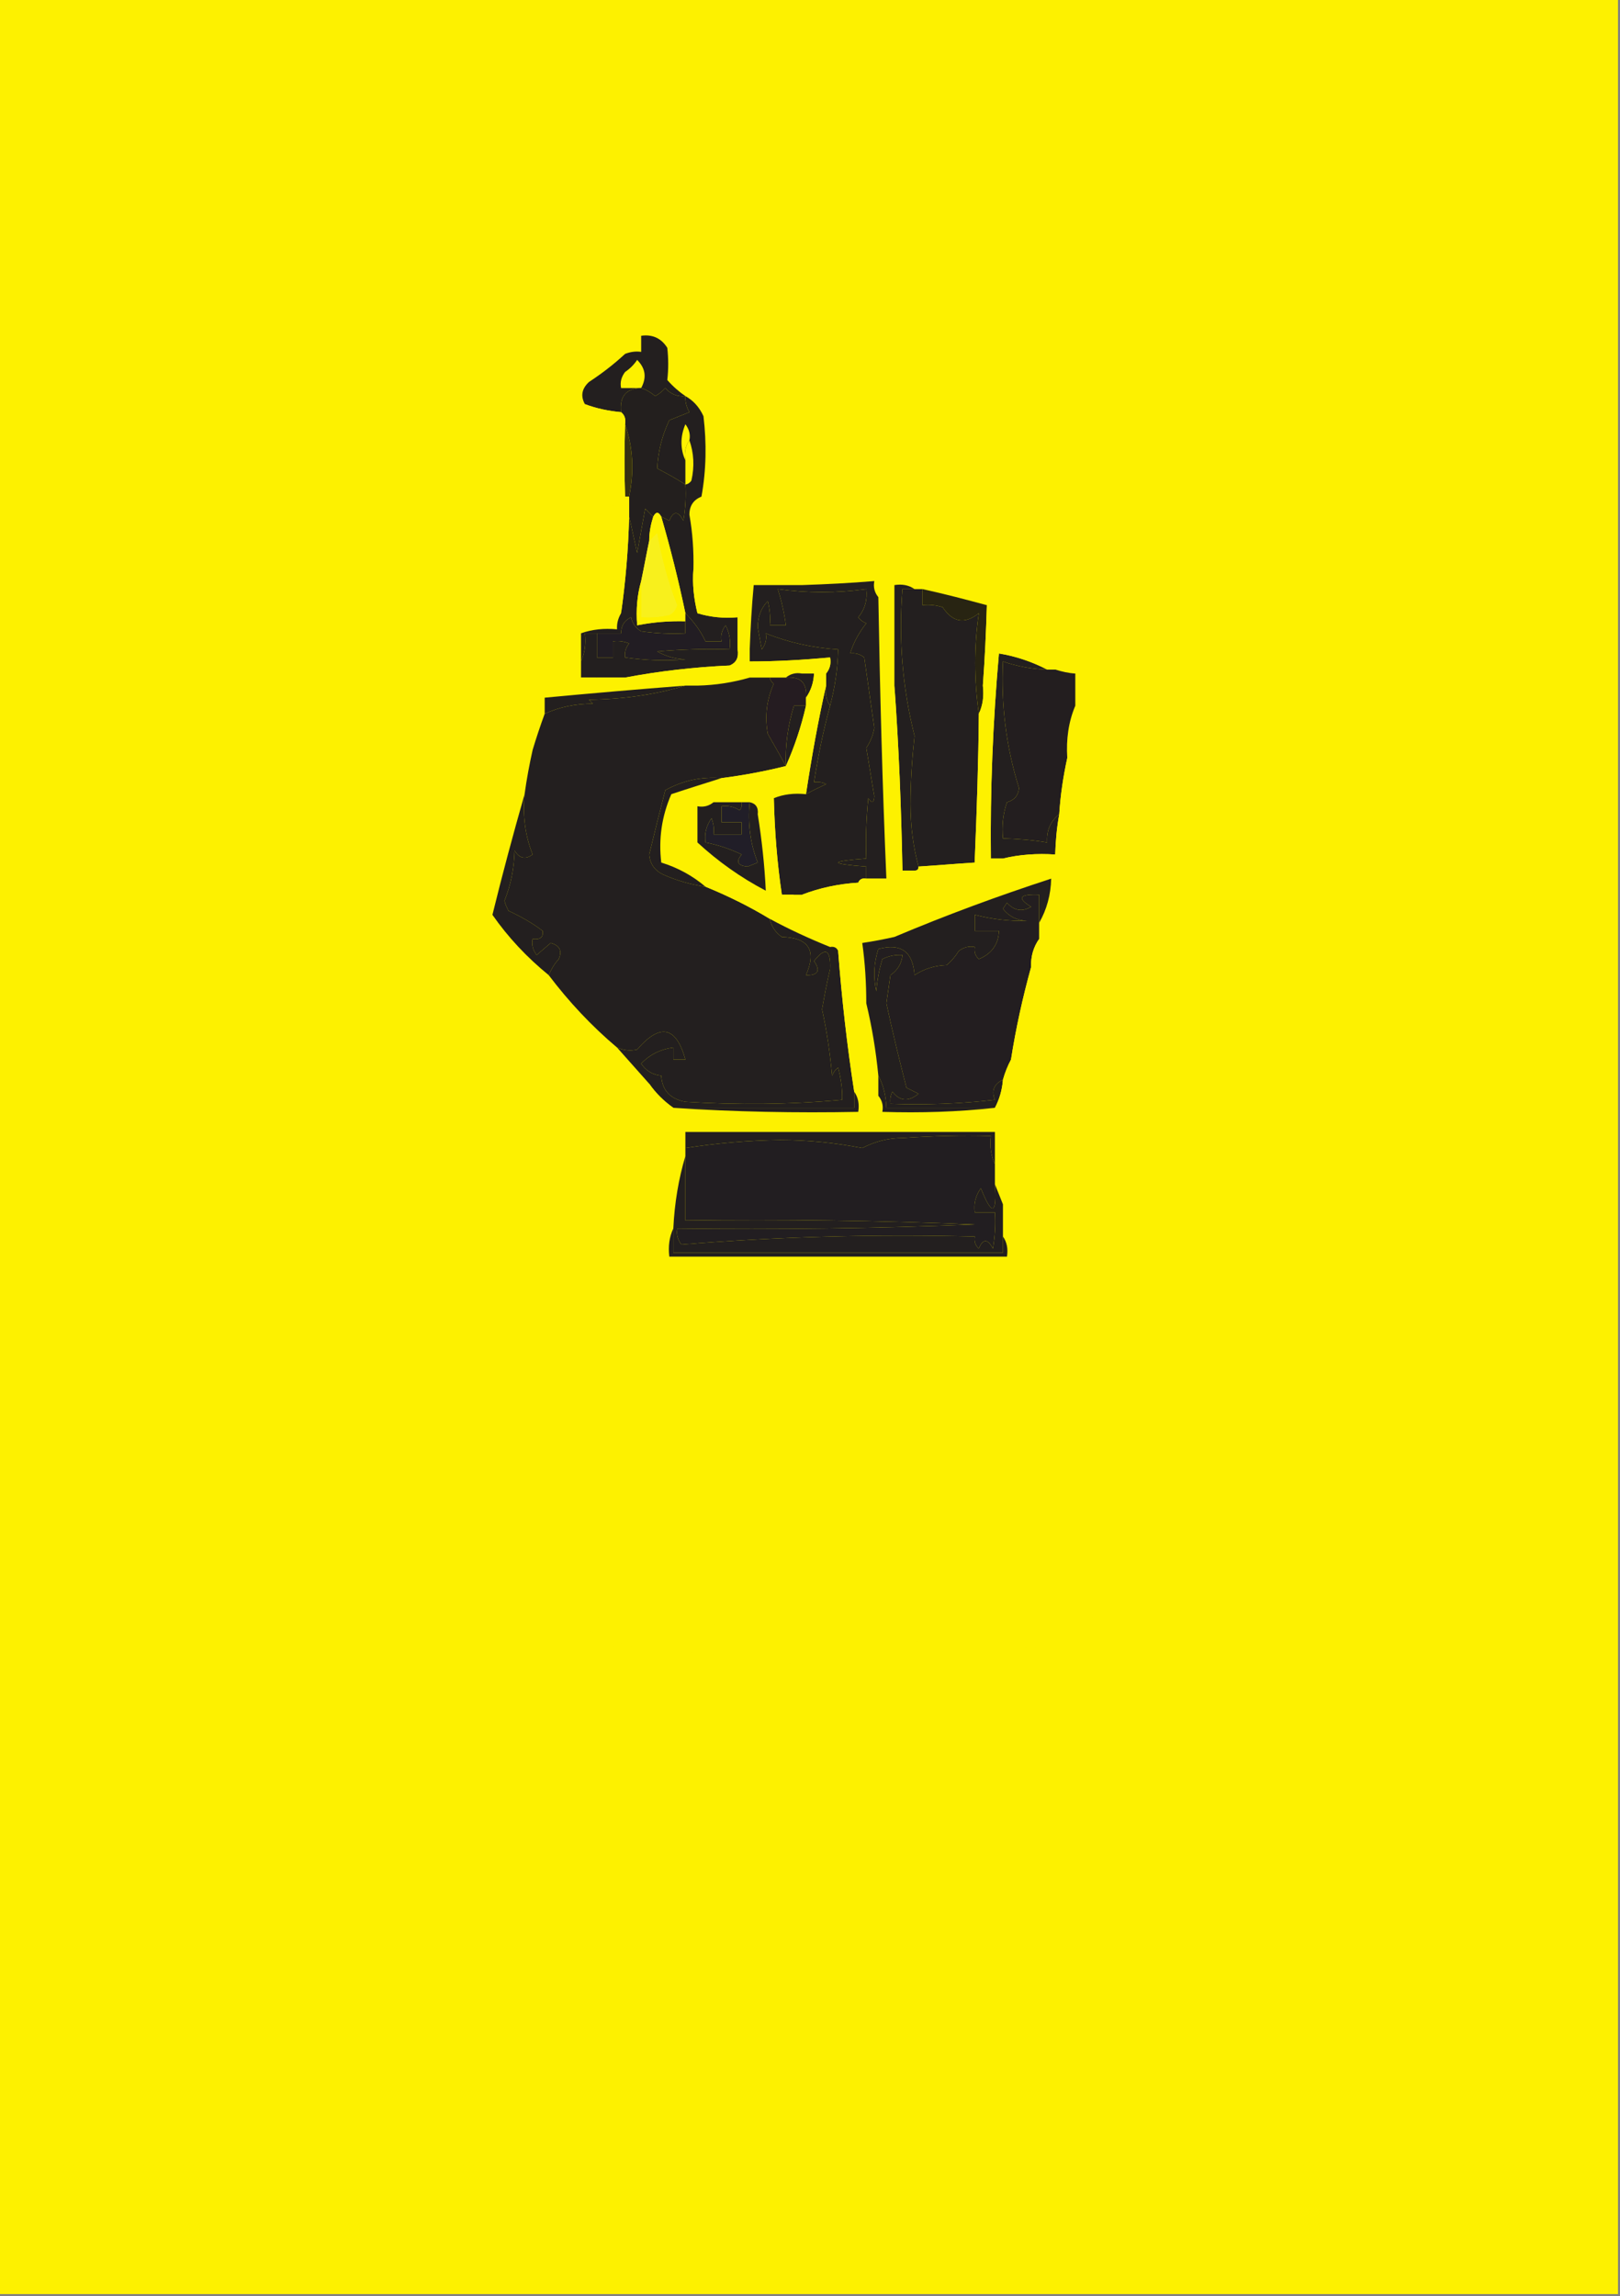<?xml version="1.0" encoding="utf-8"?>
<!-- Generator: Adobe Illustrator 27.9.0, SVG Export Plug-In . SVG Version: 6.00 Build 0)  -->
<svg version="1.1"
	 id="svg65" xmlns:svg="http://www.w3.org/2000/svg" xmlns:sodipodi="http://sodipodi.sourceforge.net/DTD/sodipodi-0.dtd" xmlns:inkscape="http://www.inkscape.org/namespaces/inkscape"
	 xmlns="http://www.w3.org/2000/svg" xmlns:xlink="http://www.w3.org/1999/xlink" x="0px" y="0px" viewBox="0 0 403 571"
	 style="enable-background:new 0 0 403 571;" xml:space="preserve">
<rect x="0" y="0" width="403" height="571" fill="#808080" stroke="none"/>
<style type="text/css">
	.st0{fill-rule:evenodd;clip-rule:evenodd;fill:#FDF100;}
	.st1{fill-rule:evenodd;clip-rule:evenodd;fill:#231F1F;}
	.st2{fill-rule:evenodd;clip-rule:evenodd;fill:#363112;}
	.st3{fill-rule:evenodd;clip-rule:evenodd;fill:#231F1E;}
	.st4{fill-rule:evenodd;clip-rule:evenodd;fill:#F8F01C;}
	.st5{fill-rule:evenodd;clip-rule:evenodd;fill:#282412;}
	.st6{fill-rule:evenodd;clip-rule:evenodd;fill:#221D23;}
	.st7{fill-rule:evenodd;clip-rule:evenodd;fill:#251C21;}
	.st8{fill-rule:evenodd;clip-rule:evenodd;fill:#231E1F;}
	.st9{fill-rule:evenodd;clip-rule:evenodd;fill:#211E28;}
	.st10{fill-rule:evenodd;clip-rule:evenodd;fill:#231E20;}
	.st11{fill-rule:evenodd;clip-rule:evenodd;fill:#221E21;}
</style>
<sodipodi:namedview  bordercolor="#999999" borderopacity="1" id="namedview65" inkscape:current-layer="svg65" inkscape:cx="201.68013" inkscape:cy="285.5" inkscape:deskcolor="#d1d1d1" inkscape:pagecheckerboard="0" inkscape:pageopacity="0" inkscape:showpageshadow="2" inkscape:window-height="1004" inkscape:window-maximized="1" inkscape:window-width="1920" inkscape:window-x="0" inkscape:window-y="0" inkscape:zoom="1.3660245" pagecolor="#ffffff">
	</sodipodi:namedview>
<g id="g1">
	<path id="path1" class="st0" d="M-0.5-0.5c134.3,0,268.7,0,403,0c0,190.3,0,380.7,0,571c-134.3,0-268.7,0-403,0
		C-0.5,380.2-0.5,189.8-0.5-0.5z"/>
</g>
<g id="g2">
	<path id="path2" class="st1" d="M170.5,98.5c-2,0.2-3.7-0.5-5-2c-0.7,0.8-1.6,1.5-2.5,2c-1.1-0.9-2.2-1.6-3.5-2
		c-3.8,0.1-5.4,2.1-5,6c-3.1-0.3-6.1-0.9-9-2c-1.1-2-0.8-3.8,1-5.5c3.2-2.1,6.2-4.4,9-7c1.3-0.5,2.6-0.7,4-0.5c0-1.3,0-2.7,0-4
		c2.8-0.4,5,0.6,6.5,3c0.3,2.7,0.3,5.4,0,8C167.4,96.1,168.9,97.4,170.5,98.5z"/>
</g>
<g id="g3">
	<path id="path3" class="st0" d="M159.5,96.5c-1.7,0-3.3,0-5,0c-0.3-1.5,0.1-2.8,1-4c1.2-0.8,2.2-1.8,3-3
		C160.6,91.6,160.9,93.9,159.5,96.5z"/>
</g>
<g id="g4">
	<path id="path4" class="st2" d="M155.5,105.5c2,5.8,2.3,11.8,1,18c-0.3,0-0.7,0-1,0C155.3,117.7,155.3,111.7,155.5,105.5z"/>
</g>
<g id="g5">
	<path id="path5" class="st3" d="M159.5,96.5c1.3,0.4,2.4,1.1,3.5,2c0.9-0.5,1.8-1.2,2.5-2c1.3,1.5,3,2.2,5,2c-0.1,1.4,0.3,2.8,1,4
		c-1.7,0.7-3.3,1.3-5,2c-1.8,3.8-2.8,7.8-3,12c2.3,1.2,4.7,2.5,7,4c0.2,3,0,6-0.5,9c-1.3-2.5-2.5-2.5-3.5,0c-0.7-0.4-1.4-0.7-2-1
		c-0.7-1.3-1.3-1.3-2,0c-0.7-0.6-1.3-1.3-2-2c-0.7,3.7-1.3,7.3-2,11c-0.7-3.1-1.3-6.1-2-9c0-1.7,0-3.3,0-5c1.3-6.2,1-12.2-1-18
		c0.2-1.3-0.1-2.3-1-3C154.1,98.6,155.7,96.6,159.5,96.5z"/>
</g>
<g id="g6">
	<path id="path6" class="st0" d="M145.5,100.5c2.9,1.1,5.9,1.7,9,2c0.9,0.7,1.2,1.7,1,3c-0.2,6.2-0.2,12.2,0,18
		c-0.5,9.7-0.8,19.3-1,29c-0.7,1.2-1.1,2.5-1,4c-3.2-0.3-6.2,0-9,1c-0.3,0-0.7,0-1,0c2.5-1.9,5.5-2.6,9-2c0.4-11,0.4-22,0-33
		c1.5-3.3,2.1-6.8,2-10.5c0.7-6.8-2.3-9.6-9-8.5C145.5,102.5,145.5,101.5,145.5,100.5z"/>
</g>
<g id="g7">
	<path id="path7" class="st1" d="M170.5,98.5c2,1.1,3.5,2.8,4.5,5c0.8,6.7,0.7,13.4-0.5,20c-2,0.8-3,2.3-3,4.5c0.8,4.5,1.1,9,1,13.5
		c-0.3,3.7,0.1,7.4,1,11c3.3,1,6.6,1.3,10,1c0,2.7,0,5.3,0,8c0.3,2-0.3,3.3-2,4c-8.9,0.4-17.5,1.4-26,3c-2.3,0-4.7,0-7,0
		c-1.3,0-2.7,0-4,0c0-1.3,0-2.7,0-4c1-2.1,1.3-4.4,1-7c1,0,2,0,3,0c0,2,0,4,0,6c1.3,0,2.7,0,4,0c0-1.3,0-2.7,0-4
		c1.4-0.2,2.7,0,4,0.5c-0.8,1-1.2,2.2-1,3.5c5,0.7,10,0.9,15,0.5c-2.5-0.1-4.9-0.8-7-2c6-0.5,12-0.7,18-0.5c0.3-2.1,0-4.1-1-6
		c-0.9,1.2-1.3,2.5-1,4c-1.3,0-2.7,0-4,0c-1.2-2.6-2.9-4.9-5-7c-1.7-8.1-3.7-16.1-6-24c0.6,0.3,1.3,0.6,2,1c1-2.5,2.2-2.5,3.5,0
		c0.5-3,0.7-6,0.5-9c-2.3-1.5-4.7-2.8-7-4c0.2-4.2,1.2-8.2,3-12c1.7-0.7,3.3-1.3,5-2C170.8,101.3,170.4,99.9,170.5,98.5z"/>
</g>
<g id="g8">
	<path id="path8" class="st0" d="M171.5,109.5c1.1,3.1,1.3,6.5,0.5,10c-0.4,0.6-0.9,0.9-1.5,1c0-2,0-4,0-6
		C170.2,112.6,170.5,110.9,171.5,109.5z"/>
</g>
<g id="g9">
	<path id="path9" class="st0" d="M171.5,109.5c-1,1.4-1.3,3.1-1,5c-1.3-2.9-1.3-5.9,0-9C171.4,106.7,171.8,108,171.5,109.5z"/>
</g>
<g id="g10">
	<path id="path10" class="st1" d="M162.5,128.5c-0.6,1.9-1,3.9-1,6c-0.7,3.3-1.3,6.7-2,10c-1,3.5-1.3,7.1-1,11c4-0.8,8-1.1,12-1
		c0,1,0,2,0,3c-3.7,0.2-7.3,0-11-0.5c-1.3-0.8-2.2-1.9-2.5-3.5c-1.7,0.8-2.5,2.1-2.5,4c-2,0-4,0-6,0c-1,0-2,0-3,0c0.3,2.6,0,4.9-1,7
		c0-2.3,0-4.7,0-7c2.8-1,5.8-1.3,9-1c-0.1-1.5,0.3-2.8,1-4c1.1-7.8,1.8-15.8,2-24c0.7,2.9,1.3,5.9,2,9c0.7-3.7,1.3-7.3,2-11
		C161.2,127.2,161.8,127.9,162.5,128.5z"/>
</g>
<g id="g11">
	<path id="path11" class="st0" d="M246.5,155.5c0.3-1.9,0-3.6-1-5c-5.2-1.4-10.5-2.8-16-4c-0.7,0-1.3,0-2,0c-1.4-1-3.1-1.3-5-1
		c0,8.3,0,16.7,0,25c-0.3,15.4,0,30.7,1,46c-1.3,0.3-2.3,0.9-3,2c-1-23.3-1.6-46.7-2-70c0-1.7,0-3.3,0-5c-6.6,0-12.9,0.6-19,2
		c-4,0-8,0-12,0c-0.5,5.3-0.8,10.7-1,16c-0.9,1.1-1.3,2.4-1,4c5.1-0.6,9.8,0.1,14,2c-1.6-0.3-2.9,0.1-4,1c-1.3,0-2.7,0-4,0
		c-1.7,0-3.3,0-5,0c-3.7,0.3-7.4,0-11-1c2.1-0.7,4.1-1.3,6-2c1.7-0.7,2.3-2,2-4c1-2.8,1.3-5.8,1-9c1.6-2.5,1.9-5.1,1-8
		c9.5-0.6,18.8-1.6,28-3c3-0.2,5.6,0.5,8,2c0.7-0.7,1.3-1.3,2-2c7.7,3.5,15.7,5.8,24,7C247.8,151.1,247.5,153.4,246.5,155.5z"/>
</g>
<g id="g12">
	<path id="path12" class="st0" d="M172.5,141.5c0.7,3.2,1.4,6.5,2,10c3.3,1,6.6,1.3,10,1c0.3,3.2,0,6.2-1,9c0-2.7,0-5.3,0-8
		c-3.4,0.3-6.7,0-10-1C172.6,148.9,172.2,145.2,172.5,141.5z"/>
</g>
<g id="g13">
	<path id="path13" class="st0" d="M218.5,148.5c-0.9-1.1-1.3-2.4-1-4c-6,0.5-12,0.8-18,1c6.1-1.4,12.4-2,19-2
		C218.5,145.2,218.5,146.8,218.5,148.5z"/>
</g>
<g id="g14">
	<path id="path14" class="st0" d="M155.5,123.5c0.3,0,0.7,0,1,0c0,1.7,0,3.3,0,5c-0.2,8.2-0.9,16.2-2,24
		C154.7,142.8,155,133.2,155.5,123.5z"/>
</g>
<g id="g15">
	<path id="path15" class="st4" d="M159.5,144.5c0.7-3.3,1.3-6.7,2-10c0.7-0.6,1.3-1.3,2-2c1.1,6.2,2.7,12.2,5,18c-0.3,1.1-1,2-2,2.5
		c-2.3,0.5-4.6,0.7-7,0.5C159.5,150.5,159.5,147.5,159.5,144.5z"/>
</g>
<g id="g16">
	<path id="path16" class="st5" d="M229.5,146.5c5.5,1.2,10.8,2.6,16,4c-0.2,6.7-0.5,13.3-1,20c0.3,2.6,0,4.9-1,7
		c-1.2-8.5-1.2-16.8,0-25c-3.5,2.8-6.5,2.3-9-1.5c-1.6-0.5-3.3-0.7-5-0.5C229.5,149.2,229.5,147.8,229.5,146.5z"/>
</g>
<g id="g17">
	<path id="path17" class="st1" d="M218.5,148.5c0.4,23.3,1,46.7,2,70c-1.7,0-3.3,0-5,0c0-1,0-2,0-3c-9.3-0.7-9.3-1.3,0-2
		c-0.2-5,0-10,0.5-15c0.9,1.4,1.4,1.2,1.5-0.5c-0.7-4-1.3-8-2-12c1-1.5,1.7-3.2,2-5c-0.8-5.8-1.7-11.7-2.5-17.5
		c-1-0.8-2.2-1.2-3.5-1c0.8-2.7,2.2-5.2,4-7.5c-0.8-0.3-1.5-0.8-2-1.5c1.7-2,2.3-4.4,2-7c-7.4,1-14.7,1-22,0c0.9,2.9,1.6,5.9,2,9
		c-1.3,0-2.7,0-4,0c0.2-2,0-4-0.5-6c-1.7,1.7-2.5,3.9-2.5,6.5c0.3,1.8,0.7,3.7,1,5.5c0.9-1.2,1.3-2.5,1-4c5.7,2.3,11.7,3.6,18,4
		c-0.1,4.8-0.8,9.4-2,14c-1-1.4-1.3-3.1-1-5c0-1,0-2,0-3c0.9-1.1,1.3-2.4,1-4c-6.6,0.6-13.3,1-20,1c0-1,0-2,0-3
		c0.2-5.3,0.5-10.7,1-16c4,0,8,0,12,0c6-0.2,12-0.5,18-1C217.2,146.1,217.6,147.4,218.5,148.5z"/>
</g>
<g id="g18">
	<path id="path18" class="st0" d="M164.5,128.5c2.3,7.9,4.3,15.9,6,24c0,0.7,0,1.3,0,2c-4-0.1-8,0.2-12,1c-0.3-3.9,0-7.5,1-11
		c0,3,0,6,0,9c2.4,0.2,4.7,0,7-0.5c1-0.5,1.7-1.4,2-2.5c-2.3-5.8-3.9-11.8-5-18c-0.7,0.7-1.3,1.4-2,2c0-2.1,0.4-4.1,1-6
		C163.2,127.2,163.8,127.2,164.5,128.5z"/>
</g>
<g id="g19">
	<path id="path19" class="st1" d="M227.5,146.5c0.7,0,1.3,0,2,0c0,1.3,0,2.7,0,4c1.7-0.2,3.4,0,5,0.5c2.5,3.8,5.5,4.3,9,1.5
		c-1.2,8.2-1.2,16.5,0,25c-0.1,12-0.5,24-1,36c0,0.3,0,0.7,0,1c-4.7,0.3-9.3,0.7-14,1c-1.3-4.8-2-10-2-15.5c0-5.7,0.4-11.4,1-17
		c-3-12-4-24.1-3-36.5C225.5,146.5,226.5,146.5,227.5,146.5z"/>
</g>
<g id="g20">
	<path id="path20" class="st6" d="M170.5,152.5c2.1,2.1,3.8,4.4,5,7c1.3,0,2.7,0,4,0c-0.3-1.5,0.1-2.8,1-4c1,1.9,1.3,3.9,1,6
		c-6-0.2-12,0-18,0.5c2.1,1.2,4.5,1.9,7,2c-5,0.4-10,0.2-15-0.5c-0.2-1.3,0.2-2.5,1-3.5c-1.3-0.5-2.6-0.7-4-0.5c0,1.3,0,2.7,0,4
		c-1.3,0-2.7,0-4,0c0-2,0-4,0-6c2,0,4,0,6,0c0-1.9,0.8-3.2,2.5-4c0.3,1.6,1.2,2.7,2.5,3.5c3.7,0.5,7.3,0.7,11,0.5c0-1,0-2,0-3
		C170.5,153.8,170.5,153.2,170.5,152.5z"/>
</g>
<g id="g21">
	<path id="path21" class="st0" d="M143.5,157.5c0.3,0,0.7,0,1,0c0,2.3,0,4.7,0,7c0,1.3,0,2.7,0,4c1.3,0,2.7,0,4,0
		c-1.4,1-3.1,1.3-5,1C143.5,165.5,143.5,161.5,143.5,157.5z"/>
</g>
<g id="g22">
	<path id="path22" class="st0" d="M245.5,150.5c1,1.4,1.3,3.1,1,5c0,3.7,0,7.3,0,11c-0.7,1.3-1.3,2.7-2,4
		C245,163.8,245.3,157.2,245.5,150.5z"/>
</g>
<g id="g23">
	<path id="path23" class="st0" d="M186.5,161.5c0,1,0,2,0,3c6.7,0,13.4-0.4,20-1c0.3,1.6-0.1,2.9-1,4c0-1,0-2,0-3
		c-1.9-0.3-3.6,0.2-5,1.5c0.9,0.3,1.6,0.8,2,1.5c-1,0-2,0-3,0c-4.2-1.9-8.9-2.6-14-2C185.2,163.9,185.6,162.6,186.5,161.5z"/>
</g>
<g id="g24">
	<path id="path24" class="st0" d="M181.5,165.5c-1.9,0.7-3.9,1.3-6,2c3.6,1,7.3,1.3,11,1c-4.1,1.2-8.5,1.9-13,2
		c-0.1-0.6-0.4-1.1-1-1.5c-5.7-0.5-11.3-0.7-17-0.5C164,166.9,172.6,165.9,181.5,165.5z"/>
</g>
<g id="g25">
	<path id="path25" class="st1" d="M195.5,168.5c1.1-0.9,2.4-1.3,4-1c1,0,2,0,3,0c-0.1,2.3-0.8,4.3-2,6
		C200.8,169.8,199.2,168.2,195.5,168.5z"/>
</g>
<g id="g26">
	<path id="path26" class="st0" d="M148.5,168.5c2.3,0,4.7,0,7,0c5.7-0.2,11.3,0,17,0.5c0.6,0.4,0.9,0.9,1,1.5c-1,0-2,0-3,0
		c-11.7,0.9-23.3,1.9-35,3c0,1.3,0,2.7,0,4c-1.1,3-2.1,6-3,9c-0.5-5.3,0.5-10.3,3-15c2.6-0.8,5.3-1.5,8-2
		C145.4,169.8,147.1,169.5,148.5,168.5z"/>
</g>
<g id="g27">
	<path id="path27" class="st7" d="M191.5,168.5c1.3,0,2.7,0,4,0c3.7-0.3,5.3,1.3,5,5c0,0.7,0,1.3,0,2c-1,0-2,0-3,0
		c-1.5,4.9-2.2,9.9-2,15c-1.4-2.6-2.9-5.2-4.5-8c-0.8-4.3-0.3-8.5,1.5-12.5C191.9,169.6,191.6,169.1,191.5,168.5z"/>
</g>
<g id="g28">
	<path id="path28" class="st1" d="M170.5,170.5c-7.7,2.3-15.7,3.4-24,3.5c0.3,0.3,0.7,0.7,1,1c-4.3,0-8.3,0.8-12,2.5
		c0-1.3,0-2.7,0-4C147.2,172.4,158.8,171.4,170.5,170.5z"/>
</g>
<g id="g29">
	<path id="path29" class="st1" d="M205.5,170.5c-0.3,1.9,0,3.6,1,5c-1.7,6.2-3,12.6-4,19c1.1-0.1,2.1,0,3,0.5
		c-1.7,0.8-3.4,1.6-5,2.5C201.9,188.3,203.5,179.3,205.5,170.5z"/>
</g>
<g id="g30">
	<path id="path30" class="st1" d="M186.5,168.5c1.7,0,3.3,0,5,0c0.1,0.6,0.4,1.1,1,1.5c-1.8,4-2.3,8.2-1.5,12.5
		c1.6,2.8,3.1,5.4,4.5,8c-5.2,1.3-10.5,2.3-16,3c-5-0.4-9.6,0.6-14,3c-1.4,5.4-2.7,10.7-4,16c0.2,2.4,1.4,4,3.5,5
		c3.4,1.5,6.9,2.5,10.5,3c5.6,2.3,10.9,4.9,16,8c0.4,1.9,1.4,3.4,3,4.5c6.7,0.2,8.7,3.3,6,9.5c3,0.1,3.7-1.1,2-3.5
		c2.8-3.6,4.2-2.9,4,2c-0.8,3.3-1.4,6.6-2,10c1.2,5.5,2,11,2.5,16.5c0.3-0.8,0.8-1.5,1.5-2c0.7,2.8,1.1,5.4,1,8
		c-13,1.2-26,1.3-39,0.5c-3.8-0.7-5.8-2.9-6-6.5c-2.1-0.2-3.8-1.2-5-3c2.2-2.3,4.9-3.6,8-4c0,1,0,2,0,3c1,0,2,0,3,0
		c-2.3-8.3-6.3-9.1-12-2.5c-1.7,0.4-3.4,0.2-5-0.5c-6.4-5.4-12-11.4-17-18c0.6-1.4,1.4-2.8,2.5-4c0.9-2.1,0.2-3.4-2-4
		c-1.2,1-2.3,2-3.5,3c-0.9-1.2-1.3-2.5-1-4c1.9,0.2,2.7-0.4,2.5-2c-2.6-2-5.5-3.6-8.5-5c-0.4-0.8-0.8-1.6-1-2.5
		c1.6-4,2.4-8.1,2.5-12.5c1.2,2,2.7,2.3,4.5,1c-1.9-4.8-2.5-9.8-2-15c0.5-3.7,1.2-7.4,2-11c0.9-3,1.9-6,3-9c3.7-1.7,7.7-2.5,12-2.5
		c-0.3-0.3-0.7-0.7-1-1c8.3-0.1,16.3-1.2,24-3.5c1,0,2,0,3,0C178,170.4,182.4,169.7,186.5,168.5z"/>
</g>
<g id="g31">
	<path id="path31" class="st1" d="M227.5,146.5c-1,0-2,0-3,0c-1,12.4,0,24.5,3,36.5c-0.6,5.6-1,11.3-1,17c0,5.5,0.7,10.7,2,15.5
		c0,0.7-0.3,1-1,1c-1,0-2,0-3,0c-0.3-15.5-0.9-30.8-2-46c0-8.3,0-16.7,0-25C224.4,145.2,226.1,145.5,227.5,146.5z"/>
</g>
<g id="g32">
	<path id="path32" class="st1" d="M200.5,175.5c-1.2,5.3-2.9,10.3-5,15c-0.2-5.1,0.5-10.1,2-15C198.5,175.5,199.5,175.5,200.5,175.5
		z"/>
</g>
<g id="g33">
	<path id="path33" class="st0" d="M267.5,175.5c0,3,0,6,0,9c-0.7,1.3-1.3,2.7-2,4C265.2,183.9,265.8,179.5,267.5,175.5z"/>
</g>
<g id="g34">
	<path id="path34" class="st1" d="M260.5,166.5c-3.8-0.1-7.5-0.8-11-2c-0.5,10.8,0.8,21.3,4,31.5c-0.2,1.9-1.2,3-3,3.5
		c-1,2.9-1.3,5.9-1,9c3.7,0.1,7.4,0.4,11,1c-0.2-2.9,0.8-5.3,3-7c-0.6,3.3-0.9,6.6-1,10c-4.5-0.3-8.9,0-13,1c-1,0-2,0-3,0
		c-0.2-17,0.5-34,2-51C252.8,163.2,256.8,164.6,260.5,166.5z"/>
</g>
<g id="g35">
	<path id="path35" class="st8" d="M260.5,166.5c0.7,0,1.3,0,2,0c1.6,0.5,3.3,0.9,5,1c0,2.7,0,5.3,0,8c-1.7,4-2.3,8.4-2,13
		c-1,4.6-1.7,9.2-2,14c-2.2,1.7-3.2,4.1-3,7c-3.6-0.6-7.3-0.9-11-1c-0.3-3.1,0-6.1,1-9c1.8-0.5,2.8-1.6,3-3.5
		c-3.2-10.2-4.5-20.7-4-31.5C253,165.7,256.7,166.4,260.5,166.5z"/>
</g>
<g id="g36">
	<path id="path36" class="st0" d="M205.5,167.5c0,1,0,2,0,3c-2,8.8-3.6,17.8-5,27c-2.9-0.3-5.6,0-8,1c-0.7,1.9-1.3,3.9-2,6
		c-0.7-0.7-1.3-1.4-2-2c0.2-1.7-0.5-2.7-2-3c-0.7,0-1.3,0-2,0c-2.3,0-4.7,0-7,0c-1.7,0-3.3,0-5,0c-0.3,3.5,0,6.9,1,10
		c5.1,4.7,10.7,8.7,17,12c2.1-1.4,3.1-0.7,3,2c1.6,0.3,2.9-0.1,4-1c0.7,0,1.3,0,2,0c1,0,2,0,3,0c-0.7,0.9-1.7,1.2-3,1
		c-0.2,1.4,0,2.7,0.5,4c2.3,2.6,4.5,5.2,6.5,8c-5.2-2.1-10.2-4.4-15-7c-5.1-3.1-10.4-5.7-16-8c-3.2-2.7-6.8-4.7-11-6
		c-0.7-5.8,0.1-11.5,2.5-17c4.2-1.4,8.4-2.7,12.5-4c5.5-0.7,10.8-1.7,16-3c2.1-4.7,3.8-9.7,5-15c0-0.7,0-1.3,0-2
		c1.2-1.7,1.9-3.7,2-6c-0.4-0.7-1.1-1.2-2-1.5c1.4-1.3,3.1-1.8,5-1.5C205.5,165.5,205.5,166.5,205.5,167.5z"/>
</g>
<g id="g37">
	<path id="path37" class="st1" d="M215.5,218.5c-1-0.2-1.7,0.2-2,1c-4.9,0.3-9.6,1.3-14,3c-0.7,0-1.3,0-2,0c-1,0-2,0-3,0
		c-1.2-8-1.8-16-2-24c2.4-1,5.1-1.3,8-1c1.6-0.9,3.3-1.7,5-2.5c-0.9-0.5-1.9-0.6-3-0.5c1-6.4,2.3-12.8,4-19c1.2-4.6,1.9-9.2,2-14
		c-6.3-0.4-12.3-1.7-18-4c0.3,1.5-0.1,2.8-1,4c-0.3-1.8-0.7-3.7-1-5.5c0-2.6,0.8-4.8,2.5-6.5c0.5,2,0.7,4,0.5,6c1.3,0,2.7,0,4,0
		c-0.4-3.1-1.1-6.1-2-9c7.3,1,14.6,1,22,0c0.3,2.6-0.3,5-2,7c0.5,0.7,1.2,1.2,2,1.5c-1.8,2.3-3.2,4.8-4,7.5c1.3-0.2,2.5,0.2,3.5,1
		c0.8,5.8,1.7,11.7,2.5,17.5c-0.3,1.8-1,3.5-2,5c0.7,4,1.3,8,2,12c-0.1,1.7-0.6,1.9-1.5,0.5c-0.5,5-0.7,10-0.5,15
		c-9.3,0.7-9.3,1.3,0,2C215.5,216.5,215.5,217.5,215.5,218.5z"/>
</g>
<g id="g38">
	<path id="path38" class="st0" d="M177.5,199.5c-1.1,0.9-2.4,1.3-4,1c0,3,0,6,0,9c-1-3.1-1.3-6.5-1-10
		C174.2,199.5,175.8,199.5,177.5,199.5z"/>
</g>
<g id="g39">
	<path id="path39" class="st1" d="M179.5,193.5c-4.1,1.3-8.3,2.6-12.5,4c-2.4,5.5-3.2,11.2-2.5,17c4.2,1.3,7.8,3.3,11,6
		c-3.6-0.5-7.1-1.5-10.5-3c-2.1-1-3.3-2.6-3.5-5c1.3-5.3,2.6-10.6,4-16C169.9,194.1,174.5,193.1,179.5,193.5z"/>
</g>
<g id="g40">
	<path id="path40" class="st0" d="M262.5,166.5c-0.7,0-1.3,0-2,0c-3.7-1.9-7.7-3.3-12-4c-1.5,17-2.2,34-2,51c-1.3,0-2.7,0-4,0
		c0.5-12,0.9-24,1-36c1-2.1,1.3-4.4,1-7c0.7-1.3,1.3-2.7,2-4c-0.2,1.4,0,2.7,0.5,4c0.5-3,0.7-6,0.5-9c4.9-0.2,9.6,0.8,14,3
		C262.3,165,262.6,165.6,262.5,166.5z"/>
</g>
<g id="g41">
	<path id="path41" class="st0" d="M222.5,170.5c1.1,15.2,1.7,30.5,2,46c1,0,2,0,3,0c0,0.3,0,0.7,0,1c-1.6,0.3-2.9-0.1-4-1
		C222.5,201.2,222.2,185.9,222.5,170.5z"/>
</g>
<g id="g42">
	<path id="path42" class="st0" d="M267.5,184.5c0.1,7.8-0.9,15.5-3,23c1.9,1.4,2.2,3.1,1,5c2.2,1.3,4.2,2.8,6,4.5
		c-0.8,1.2-1.7,2.3-2.5,3.5c-1.7-2-3.9-3-6.5-3c0.2,3.7,0,7.3-0.5,11c-0.6,2.8-1.8,5.1-3.5,7c0-0.7,0-1.3,0-2c0-1.3,0-2.7,0-4
		c1.9-3.3,2.9-7,3-11c-13.2,4.3-26.2,9.1-39,14.5c-2.7,0.6-5.3,1.1-8,1.5c0.7,5,1,10,1,15c-1.4-5.9-3-11.9-5-18
		c-5.3-0.7-5.3-1.3,0-2c0-1,0-2,0-3c1,0,2,0,3,0c0.2,2.5,1.5,4.2,4,5c6-1.9,11.7-4.5,17-8c4.6-0.8,9.3-1.3,14-1.5
		c-0.8-0.3-1.5-0.8-2-1.5c1.5-1.3,2.8-2.8,4-4.5c-0.3-0.3-0.7-0.7-1-1c10.3-0.7,10.3-1.2,0-1.5c4.1-1,8.5-1.3,13-1
		c0.1-3.4,0.4-6.7,1-10c0.3-4.8,1-9.4,2-14C266.2,187.2,266.8,185.8,267.5,184.5z"/>
</g>
<g id="g43">
	<path id="path43" class="st0" d="M192.5,198.5c0.2,8,0.8,16,2,24c1,0,2,0,3,0c-1.1,0.9-2.4,1.3-4,1c0.1-2.7-0.9-3.4-3-2
		c-0.3-6.4-1-12.7-2-19c0.7,0.6,1.3,1.3,2,2C191.2,202.4,191.8,200.4,192.5,198.5z"/>
</g>
<g id="g44">
	<path id="path44" class="st1" d="M177.5,199.5c2.3,0,4.7,0,7,0c0.1,0.7,0,1.4-0.5,2c-1.4-0.9-2.9-1.2-4.5-1c0,1.3,0,2.7,0,4
		c1.7,0,3.3,0,5,0c0,1,0,2,0,3c-2.3,0-4.7,0-7,0c0.2-1.4,0-2.7-0.5-4c-1.3,1.8-1.8,3.8-1.5,6c3.1,0.6,6.1,1.6,9,3
		c-1.5,1.8-1,2.8,1.5,3c0.8-0.3,1.7-0.7,2.5-1c-1.9-4.8-2.5-9.8-2-15c1.5,0.3,2.2,1.3,2,3c1,6.3,1.7,12.6,2,19
		c-6.3-3.3-11.9-7.3-17-12c0-3,0-6,0-9C175.1,200.8,176.4,200.4,177.5,199.5z"/>
</g>
<g id="g45">
	<path id="path45" class="st9" d="M184.5,199.5c0.7,0,1.3,0,2,0c-0.5,5.2,0.1,10.2,2,15c-0.8,0.3-1.7,0.7-2.5,1
		c-2.5-0.2-3-1.2-1.5-3c-2.9-1.4-5.9-2.4-9-3c-0.3-2.2,0.2-4.2,1.5-6c0.5,1.3,0.7,2.6,0.5,4c2.3,0,4.7,0,7,0c0-1,0-2,0-3
		c-1.7,0-3.3,0-5,0c0-1.3,0-2.7,0-4c1.6-0.2,3.1,0.1,4.5,1C184.5,200.9,184.6,200.2,184.5,199.5z"/>
</g>
<g id="g46">
	<path id="path46" class="st0" d="M242.5,214.5c-4.8,1.6-9.8,2.6-15,3c0-0.3,0-0.7,0-1c0.7,0,1-0.3,1-1
		C233.2,215.2,237.8,214.8,242.5,214.5z"/>
</g>
<g id="g47">
	<path id="path47" class="st0" d="M213.5,219.5c-3.2,2.4-6.9,3.4-11,3c-1,0-2,0-3,0C203.9,220.8,208.6,219.8,213.5,219.5z"/>
</g>
<g id="g48">
	<path id="path48" class="st0" d="M242.5,213.5c1.3,0,2.7,0,4,0c1,0,2,0,3,0c10.3,0.3,10.3,0.8,0,1.5c0.3,0.3,0.7,0.7,1,1
		c-1.2,1.7-2.5,3.2-4,4.5c0.5,0.7,1.2,1.2,2,1.5c-4.7,0.2-9.4,0.7-14,1.5c-5.3,3.5-11,6.1-17,8c-2.5-0.8-3.8-2.5-4-5c-1,0-2,0-3,0
		c0,1,0,2,0,3c-5.3,0.7-5.3,1.3,0,2c2,6.1,3.6,12.1,5,18c0,3.7,0,7.3,0,11c0.2,1.7,0,3.4-0.5,5c-0.3-0.8-0.8-1.5-1.5-2
		c-1.3-8.7-2.5-17.3-3.5-26c-0.4-0.6-0.9-0.9-1.5-1c-0.3-0.8-1-1.2-2-1c-2-2.8-4.2-5.4-6.5-8c-0.5-1.3-0.7-2.6-0.5-4
		c1.3,0.2,2.3-0.1,3-1c4.1,0.4,7.8-0.6,11-3c0.3-0.8,1-1.2,2-1c1.7,0,3.3,0,5,0c0.7-1.1,1.7-1.7,3-2c1.1,0.9,2.4,1.3,4,1
		c5.2-0.4,10.2-1.4,15-3C242.5,214.2,242.5,213.8,242.5,213.5z"/>
</g>
<g id="g49">
	<path id="path49" class="st1" d="M130.5,197.5c-0.5,5.2,0.1,10.2,2,15c-1.8,1.3-3.3,1-4.5-1c-0.1,4.4-0.9,8.5-2.5,12.5
		c0.2,0.9,0.6,1.7,1,2.5c3,1.4,5.9,3,8.5,5c0.2,1.6-0.6,2.2-2.5,2c-0.3,1.5,0.1,2.8,1,4c1.2-1,2.3-2,3.5-3c2.2,0.6,2.9,1.9,2,4
		c-1.1,1.2-1.9,2.6-2.5,4c-5.4-4.4-10.1-9.4-14-15C125,217.3,127.7,207.3,130.5,197.5z"/>
</g>
<g id="g50">
	<path id="path50" class="st10" d="M258.5,229.5c0,1.3,0,2.7,0,4c-1.4,2-2.1,4.3-2,7c-2.1,7.6-3.8,15.3-5,23c-0.8,1.5-1.5,3.2-2,5
		c-2.3,1.1-2.9,2.8-2,5c-8.6,1-17.3,1.3-26,1c-0.1-1.1,0-2.1,0.5-3c1.9,2.4,4,2.5,6.5,0.5c-1-0.5-2-1-3-1.5c-1.8-7-3.5-14-5-21
		c0.3-2.3,0.7-4.7,1-7c1.8-1.2,2.8-2.9,3-5c-1.8-0.1-3.4,0.2-5,1c-0.8,2.6-1.3,5.3-1.5,8c-0.8-3.6-0.6-7.1,0.5-10.5
		c5.6-1.5,8.6,0.6,9,6.5c2.4-1.6,5.1-2.4,8-2.5c1.2-1,2.2-2.2,3-3.5c1.2-0.9,2.5-1.3,4-1c-0.2,1.2,0.1,2.2,1,3c3.2-1.3,4.9-3.7,5-7
		c-2,0-4,0-6,0c0-1.3,0-2.7,0-4c4.3,1.1,8.6,1.6,13,1.5c-2.5-0.1-4.5-1.1-6-3c0.3-0.5,0.7-1,1-1.5c1.8,2,3.8,2.3,6,1
		c-3.6-2.2-2.9-3.2,2-3C258.5,224.8,258.5,227.2,258.5,229.5z"/>
</g>
<g id="g51">
	<path id="path51" class="st0" d="M258.5,233.5c0,0.7,0,1.3,0,2s0,1.3,0,2c-0.7,1-1.3,2-2,3C256.4,237.8,257.1,235.5,258.5,233.5z"
		/>
</g>
<g id="g52">
	<path id="path52" class="st1" d="M191.5,228.5c4.8,2.6,9.8,4.9,15,7c1-0.2,1.7,0.2,2,1c0.9,11.7,2.2,23.4,4,35c0,1.3,0,2.7,0,4
		c-15,0-30,0-45,0c-2.4-1.7-4.4-3.7-6-6c-2.7-3-5.3-6-8-9c1.6,0.7,3.3,0.9,5,0.5c5.7-6.6,9.7-5.8,12,2.5c-1,0-2,0-3,0c0-1,0-2,0-3
		c-3.1,0.4-5.8,1.7-8,4c1.2,1.8,2.9,2.8,5,3c0.2,3.6,2.2,5.8,6,6.5c13,0.8,26,0.7,39-0.5c0.1-2.6-0.3-5.2-1-8
		c-0.7,0.5-1.2,1.2-1.5,2c-0.5-5.5-1.3-11-2.5-16.5c0.6-3.4,1.2-6.7,2-10c0.2-4.9-1.2-5.6-4-2c1.7,2.4,1,3.6-2,3.5
		c2.7-6.2,0.7-9.3-6-9.5C192.9,231.9,191.9,230.4,191.5,228.5z"/>
</g>
<g id="g53">
	<path id="path53" class="st0" d="M215.5,249.5c1.4,5.8,2.4,11.8,3,18c0,1.7,0,3.3,0,5c-0.7-4.1-1.7-8.1-3-12
		C215.5,256.8,215.5,253.2,215.5,249.5z"/>
</g>
<g id="g54">
	<path id="path54" class="st0" d="M258.5,237.5c-0.7,6-1.7,12-3,18c1.9,4.2,0.5,6.8-4,8c1.2-7.7,2.9-15.4,5-23
		C257.2,239.5,257.8,238.5,258.5,237.5z"/>
</g>
<g id="g55">
	<path id="path55" class="st1" d="M258.5,229.5c0-2.3,0-4.7,0-7c-4.9-0.2-5.6,0.8-2,3c-2.2,1.3-4.2,1-6-1c-0.3,0.5-0.7,1-1,1.5
		c1.5,1.9,3.5,2.9,6,3c-4.4,0.1-8.7-0.4-13-1.5c0,1.3,0,2.7,0,4c2,0,4,0,6,0c-0.1,3.3-1.8,5.7-5,7c-0.9-0.8-1.2-1.8-1-3
		c-1.5-0.3-2.8,0.1-4,1c-0.8,1.3-1.8,2.5-3,3.5c-2.9,0.1-5.6,0.9-8,2.5c-0.4-5.9-3.4-8-9-6.5c-1.1,3.4-1.3,6.9-0.5,10.5
		c0.2-2.7,0.7-5.4,1.5-8c1.6-0.8,3.2-1.1,5-1c-0.2,2.1-1.2,3.8-3,5c-0.3,2.3-0.7,4.7-1,7c1.5,7,3.2,14,5,21c1,0.5,2,1,3,1.5
		c-2.5,2-4.6,1.9-6.5-0.5c-0.5,0.9-0.6,1.9-0.5,3c8.7,0.3,17.4,0,26-1c-0.9-2.2-0.3-3.9,2-5c-0.2,2.6-0.9,4.9-2,7c-9,0-18,0-27,0
		c-0.1-2.9-0.7-5.6-2-8c-0.6-6.2-1.6-12.2-3-18c0-5-0.3-10-1-15c2.7-0.4,5.3-0.9,8-1.5c12.8-5.4,25.8-10.2,39-14.5
		C261.4,222.5,260.4,226.2,258.5,229.5z"/>
</g>
<g id="g56">
	<path id="path56" class="st0" d="M208.5,236.5c0.6,0.1,1.1,0.4,1.5,1c1,8.7,2.2,17.3,3.5,26c0.7,0.5,1.2,1.2,1.5,2
		c0.5-1.6,0.7-3.3,0.5-5c1.3,3.9,2.3,7.9,3,12c0.9,1.1,1.3,2.4,1,4c9.5,0.3,18.8,0,28-1c1.1-2.1,1.8-4.4,2-7c0.5-1.8,1.2-3.5,2-5
		c0,4.3,0,8.7,0,13c-1.1-0.1-2.1,0-3,0.5c1,7.4,1.3,14.9,1,22.5c-0.7-1.7-1.3-3.3-2-5c0-1.7,0-3.3,0-5c0-2.7,0-5.3,0-8
		c-25.7,0-51.3,0-77,0c0-1,0-2,0-3c-5.9,0.1-8.9-2.9-9-9c1.6,2.3,3.6,4.3,6,6c15.2,1,30.5,1.3,46,1c0.3-1.9,0-3.6-1-5
		C210.7,259.9,209.4,248.2,208.5,236.5z"/>
</g>
<g id="g57">
	<path id="path57" class="st1" d="M218.5,267.5c1.3,2.4,1.9,5.1,2,8c9,0,18,0,27,0c-9.2,1-18.5,1.3-28,1c0.3-1.6-0.1-2.9-1-4
		C218.5,270.8,218.5,269.2,218.5,267.5z"/>
</g>
<g id="g58">
	<path id="path58" class="st1" d="M212.5,271.5c1,1.4,1.3,3.1,1,5c-15.5,0.3-30.8,0-46-1c15,0,30,0,45,0
		C212.5,274.2,212.5,272.8,212.5,271.5z"/>
</g>
<g id="g59">
	<path id="path59" class="st1" d="M170.5,281.5c25.7,0,51.3,0,77,0c0,2.7,0,5.3,0,8c-1-2.1-1.3-4.4-1-7c-7.3-0.2-14.7,0-22,0.5
		c-3.6,0-6.9,0.9-10,2.5c-6.7-1.3-13.5-2-20.5-2c-7.9,0.1-15.8,0.8-23.5,2C170.5,284.2,170.5,282.8,170.5,281.5z"/>
</g>
<g id="g60">
	<path id="path60" class="st11" d="M247.5,289.5c0,1.7,0,3.3,0,5c0.5,7.6-0.7,8-3.5,1c-1.3,1.8-1.8,3.8-1.5,6c1.7,0,3.3,0,5,0
		c0.2,3,0,6-0.5,9c-1.3-2.5-2.5-2.5-3.5,0c-0.9-0.8-1.2-1.8-1-3c-24.5-0.6-48.8,0-73,2c-0.9-1.2-1.3-2.5-1-4c24.7,0.3,49.3,0,74-1
		c-24-1-48-1.3-72-1c0-5.3,0-10.7,0-16c0-0.7,0-1.3,0-2c7.7-1.2,15.6-1.9,23.5-2c7,0,13.8,0.7,20.5,2c3.1-1.6,6.4-2.5,10-2.5
		c7.3-0.5,14.7-0.7,22-0.5C246.2,285.1,246.5,287.4,247.5,289.5z"/>
</g>
<g id="g61">
	<path id="path61" class="st1" d="M170.5,287.5c0,5.3,0,10.7,0,16c24-0.3,48,0,72,1c-24.7,1-49.3,1.3-74,1c-0.3,1.5,0.1,2.8,1,4
		c24.2-2,48.5-2.6,73-2c-0.2,1.2,0.1,2.2,1,3c1-2.5,2.2-2.5,3.5,0c0.5-3,0.7-6,0.5-9c-1.7,0-3.3,0-5,0c-0.3-2.2,0.2-4.2,1.5-6
		c2.8,7,4,6.6,3.5-1c0.7,1.7,1.3,3.3,2,5c0,2.7,0,5.3,0,8c0,1.3,0,2.7,0,4c-27.3,0-54.7,0-82,0c0-2,0-4,0-6
		C167.8,299.2,168.8,293.2,170.5,287.5z"/>
</g>
<g id="g62">
	<path id="path62" class="st1" d="M167.5,305.5c0,2,0,4,0,6c27.3,0,54.7,0,82,0c0-1.3,0-2.7,0-4c1,1.4,1.3,3.1,1,5c-28,0-56,0-84,0
		C166.2,309.9,166.5,307.6,167.5,305.5z"/>
</g>
<g id="g63">
	<path id="path63" class="st0" d="M177.5,411.5c29,0.5,58-0.3,87-2.5c5.8,0,8.1-2.8,7-8.5c-36.6-2-73.3-2.5-110-1.5
		c-3.8,1.3-7.8,1.9-12,2c-0.7,1.7-1.7,3.2-3,4.5c3.6,1.8,7.2,3.1,11,4c-6.6,0.2-12.9-1-19-3.5c-0.8-1-1.2-2.2-1-3.5
		c3.7-1.9,8.4-3,14-3.5c7.6-1,15.3-1.6,23-2c34-0.7,68-0.3,102,1c6.1,1.6,12.1,3.4,18,5.5c0.8,1.8,0.1,3.3-2,4.5
		c-26.2,4.1-52.5,6.2-79,6.5C201.3,414.3,189.3,413.3,177.5,411.5z"/>
</g>
<g id="g64">
	<path id="path64" class="st0" d="M177.5,411.5c-6.7-0.6-13.3-1.2-20-2c-3.8-0.9-7.4-2.2-11-4c1.3-1.3,2.3-2.8,3-4.5
		c4.2-0.1,8.2-0.7,12-2c36.7-1,73.4-0.5,110,1.5c1.1,5.7-1.2,8.5-7,8.5C235.5,411.2,206.5,412,177.5,411.5z"/>
</g>
<g id="g65">
	<path id="path65" class="st0" d="M184.5,400.5c17-0.2,34,0,51,0.5c14.7,2.4,14.7,4.7,0,7c-15.7,0.7-31.3,0.7-47,0
		c-3.7-0.2-7.2-1-10.5-2.5c-0.7-0.8-0.5-1.5,0.5-2C180.6,402.5,182.6,401.5,184.5,400.5z"/>
</g>
</svg>
